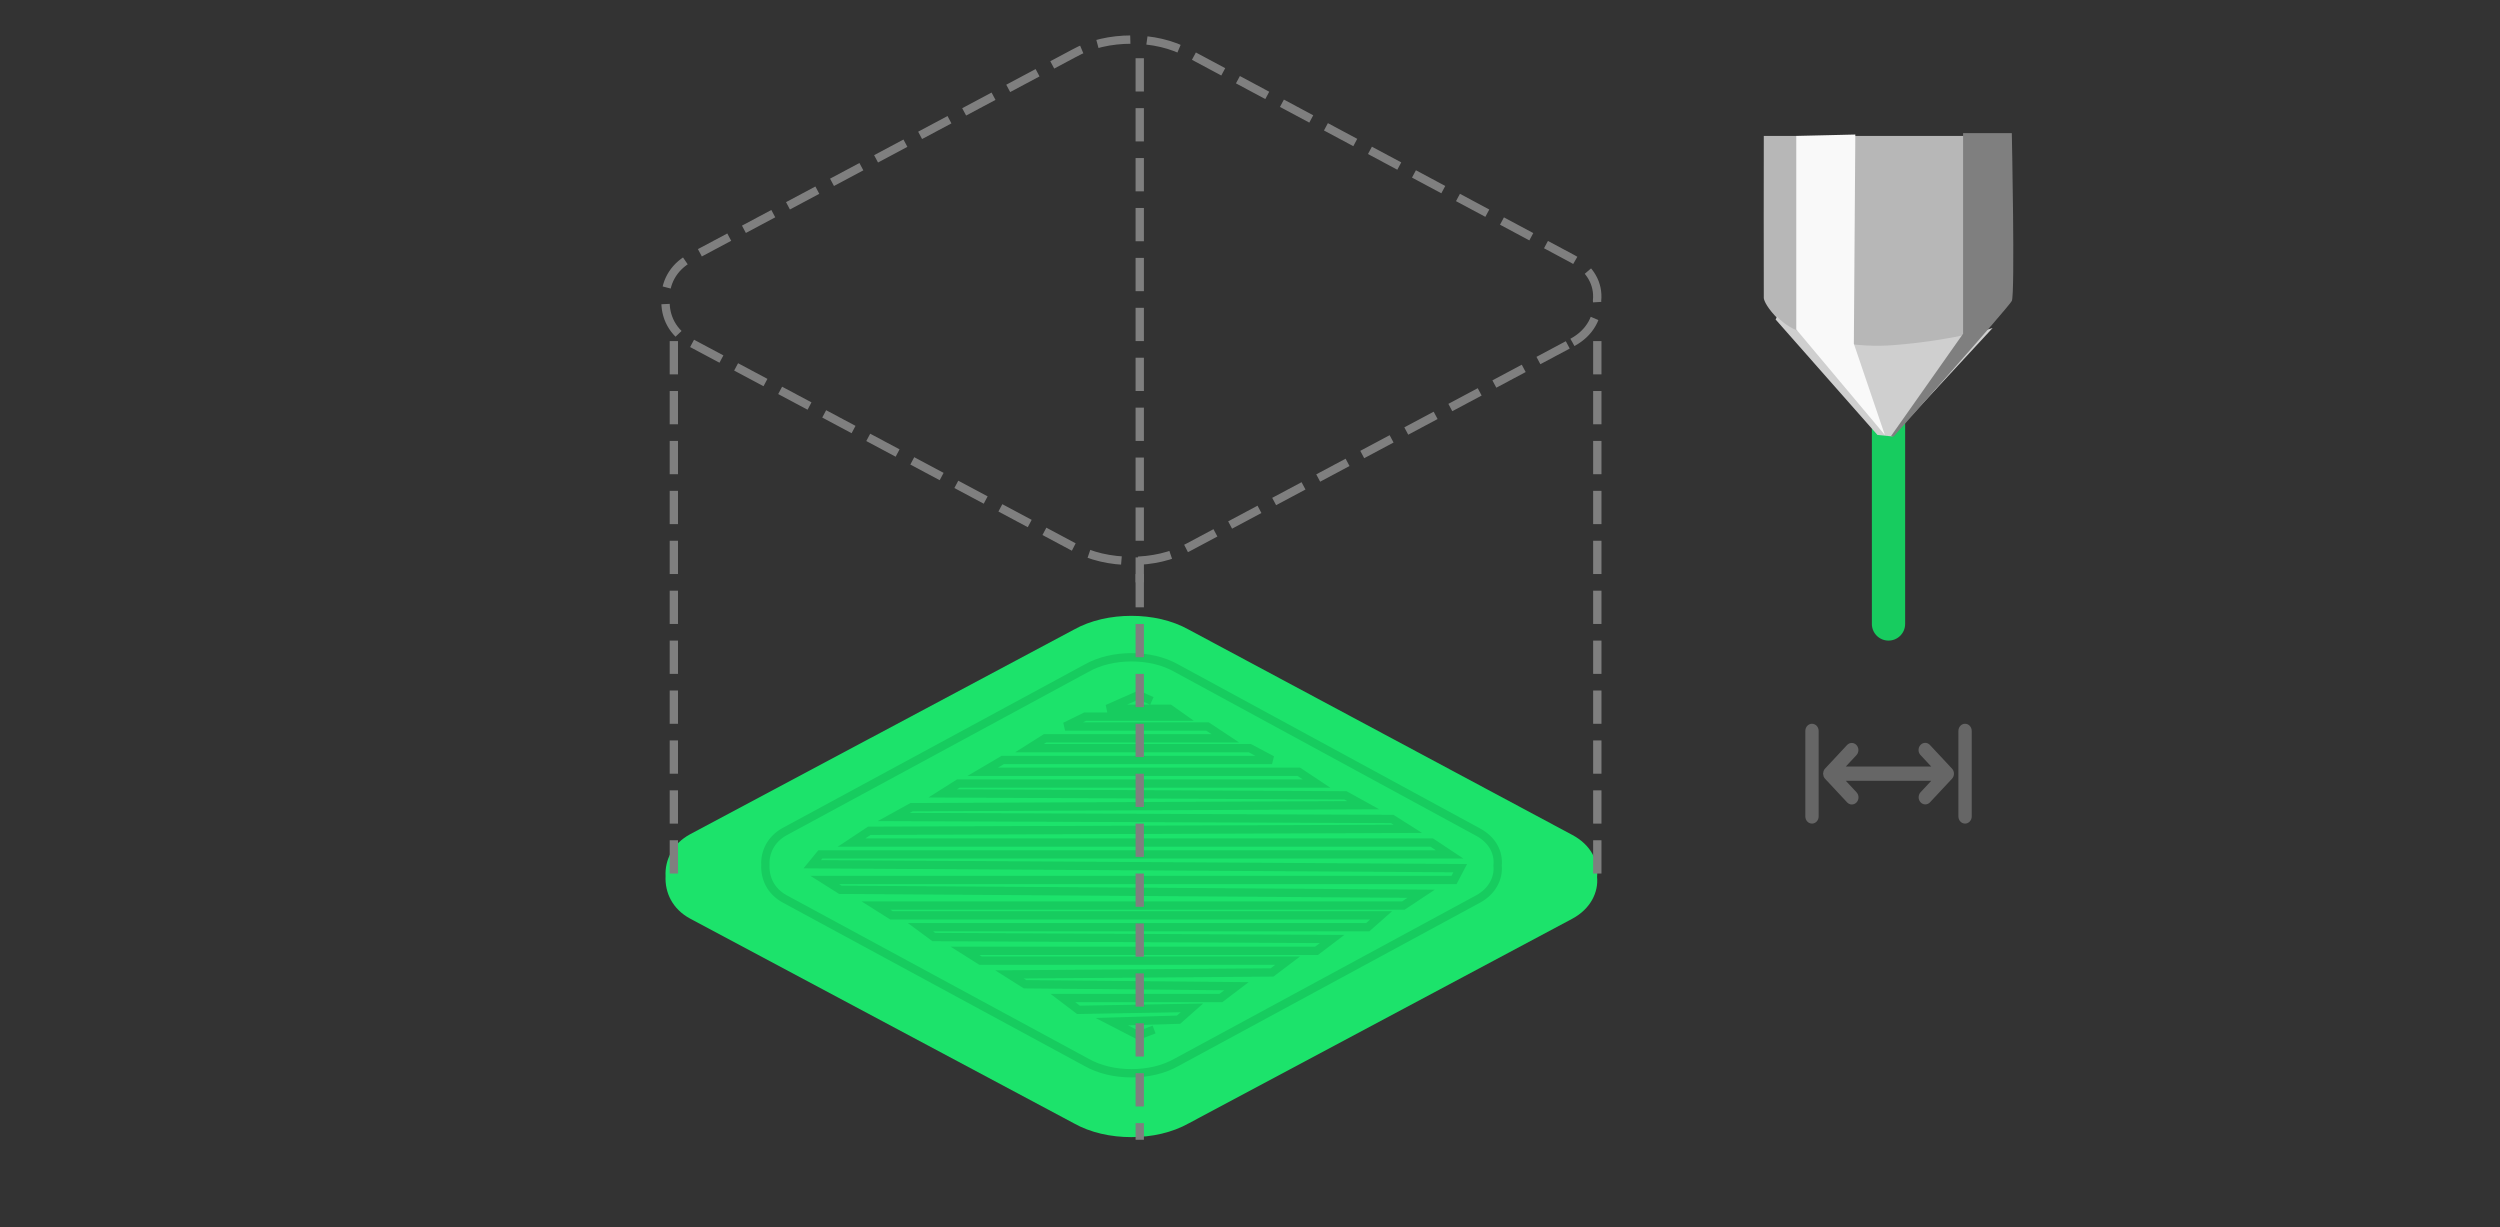 <svg 
 xmlns="http://www.w3.org/2000/svg"
 xmlns:xlink="http://www.w3.org/1999/xlink"
 width="300.5px" height="147.5px">
<rect width="100%" height="100%" fill="#333333" stroke="none"/>
<path fill-rule="evenodd"  fill="none"
 d="M-0.002,-0.000 L299.998,-0.000 L299.998,147.000 L-0.002,147.000 L-0.002,-0.000 Z"/>
<path fill-rule="evenodd"  fill="rgb(28, 227, 107)"
 d="M189.009,110.420 C191.147,109.271 192.162,107.277 191.967,105.395 C192.176,103.401 191.147,101.518 189.009,100.369 L142.921,75.699 C140.879,74.550 138.436,74.024 135.992,74.024 C133.548,74.024 131.090,74.550 129.048,75.699 L82.959,100.272 C80.822,101.422 79.904,103.415 80.002,105.297 C79.904,107.291 80.822,109.271 82.959,110.420 L129.048,135.007 C131.090,136.156 133.534,136.682 135.992,136.682 C138.436,136.682 140.879,136.156 142.921,135.007 L189.009,110.420 Z"/>
<path fill-rule="evenodd"  stroke="rgb(23, 204, 95)" stroke-width="1px" stroke-linecap="butt" stroke-linejoin="miter" fill="none"
 d="M177.684,108.050 C179.365,107.133 180.162,105.543 180.010,104.040 C180.172,102.450 179.365,100.946 177.684,100.029 L141.456,80.343 C139.853,79.425 137.931,79.006 136.011,79.006 C134.090,79.006 132.158,79.425 130.553,80.343 L94.326,99.952 C92.645,100.870 91.925,102.460 92.001,103.963 C91.925,105.553 92.645,107.133 94.326,108.050 L130.553,127.671 C132.158,128.588 134.078,129.007 136.011,129.007 C137.931,129.007 139.853,128.588 141.456,127.671 L177.684,108.050 Z"/>
<path fill-rule="evenodd"  stroke="rgb(23, 204, 95)" stroke-width="1px" stroke-linecap="butt" stroke-linejoin="miter" fill="none"
 d="M138.456,84.249 L136.851,83.540 L133.106,85.195 L140.596,85.195 L141.933,86.142 L130.431,86.142 L128.024,87.324 L145.143,87.324 L147.282,88.743 L125.616,88.743 L123.744,89.926 L150.224,89.926 L152.900,91.345 L120.535,91.345 L118.126,92.764 L156.108,92.764 L158.249,94.183 L115.185,94.183 L113.313,95.366 L161.726,95.602 L163.866,96.785 L109.568,97.021 L107.428,98.204 L167.344,98.440 L169.216,99.623 L104.485,99.860 L102.346,101.279 L172.099,101.279 L174.239,102.698 L98.601,102.698 L97.633,103.881 L175.518,104.354 L174.774,105.773 L99.136,105.773 L101.009,106.955 L170.821,107.429 L168.681,108.847 L105.288,108.847 L107.161,110.030 L166.006,110.030 L164.401,111.449 L110.638,111.449 L112.242,112.632 L160.121,112.868 L158.249,114.287 L115.987,114.287 L117.860,115.470 L154.772,115.470 L152.900,116.889 L121.337,117.125 L123.209,118.308 L148.620,118.544 L146.748,119.964 L127.757,119.964 L129.629,121.383 L143.271,121.146 L141.665,122.565 L133.641,122.802 L136.851,124.457 L138.723,123.748 "/>
<path fill-rule="evenodd"  stroke="rgb(127, 127, 127)" stroke-width="1px" stroke-dasharray="4, 2" stroke-linecap="butt" stroke-linejoin="miter" fill="none"
 d="M189.009,41.154 C191.147,40.005 192.162,38.011 191.967,36.129 C192.176,34.136 191.147,32.252 189.009,31.103 L142.921,6.433 C140.879,5.283 138.436,4.758 135.992,4.758 C133.548,4.758 131.090,5.283 129.048,6.433 L82.959,31.006 C80.822,32.156 79.904,34.149 80.002,36.032 C79.904,38.025 80.822,40.005 82.959,41.154 L129.048,65.741 C131.090,66.890 133.534,67.416 135.992,67.416 C138.436,67.416 140.879,66.890 142.921,65.741 L189.009,41.154 Z"/>
<path fill-rule="evenodd"  stroke="rgb(127, 127, 127)" stroke-width="1px" stroke-dasharray="4, 2" stroke-linecap="butt" stroke-linejoin="miter" fill="none"
 d="M80.997,40.999 L80.997,104.999 "/>
<path fill-rule="evenodd"  stroke="rgb(127, 127, 127)" stroke-width="1px" stroke-dasharray="4, 2" stroke-linecap="butt" stroke-linejoin="miter" fill="none"
 d="M191.997,40.999 L191.997,104.999 "/>
<path fill-rule="evenodd"  stroke="rgb(127, 127, 127)" stroke-width="1px" stroke-dasharray="4, 2" stroke-linecap="butt" stroke-linejoin="miter" fill="none"
 d="M136.997,68.999 L136.997,136.999 "/>
<path fill-rule="evenodd"  stroke="rgb(127, 127, 127)" stroke-width="1px" stroke-dasharray="4, 2" stroke-linecap="butt" stroke-linejoin="miter" fill="none"
 d="M136.997,6.999 L136.997,69.999 "/>
<path fill-rule="evenodd"  fill="rgb(23, 204, 95)"
 d="M226.999,43.000 C228.103,43.000 228.998,43.895 228.998,45.000 L228.998,75.000 C228.998,76.105 228.103,77.000 226.999,77.000 C225.894,77.000 224.999,76.105 224.999,75.000 L224.999,45.000 C224.999,43.895 225.894,43.000 226.999,43.000 Z"/>
<path fill-rule="evenodd"  fill="rgb(183, 183, 183)"
 d="M212.008,16.342 C212.008,16.342 211.985,35.500 212.008,35.828 C212.033,36.156 212.437,37.067 213.782,38.399 C215.129,39.732 225.686,51.585 225.850,51.771 C226.013,51.956 226.179,52.284 226.737,52.285 C227.294,52.286 227.767,51.823 228.157,51.428 C228.546,51.033 240.318,37.887 240.755,37.371 C241.193,36.855 241.639,36.041 241.642,34.628 C241.646,33.215 241.642,16.342 241.642,16.342 L212.008,16.342 Z"/>
<path fill-rule="evenodd"  fill="rgb(207, 207, 207)"
 d="M213.605,38.056 C213.605,38.056 214.443,39.071 216.089,39.770 C218.709,40.885 223.131,41.843 227.624,41.485 C234.942,40.903 239.513,39.428 239.513,39.428 L227.447,52.456 L225.672,52.285 L213.428,38.399 L213.605,38.056 Z"/>
<path fill-rule="evenodd"  fill="rgb(127, 127, 127)"
 d="M235.964,15.999 L235.964,40.113 L227.270,52.456 L227.624,52.456 C227.624,52.456 241.418,36.957 241.820,36.171 C242.222,35.385 241.820,15.999 241.820,15.999 L235.964,15.999 Z"/>
<path fill-rule="evenodd"  fill="rgb(249, 249, 249)"
 d="M215.912,16.342 L215.912,39.599 L226.560,52.285 L222.833,41.313 L223.010,16.170 L215.912,16.342 Z"/>
<path fill-rule="evenodd"  fill="rgb(102, 102, 102)"
 d="M236.201,98.996 C235.759,98.996 235.400,98.612 235.400,98.139 L235.400,87.854 C235.400,87.380 235.759,86.996 236.201,86.996 C236.642,86.996 237.000,87.380 237.000,87.854 L237.000,98.139 C237.000,98.612 236.642,98.996 236.201,98.996 ZM231.966,96.458 C231.651,96.773 231.160,96.764 230.855,96.438 C230.550,96.111 230.542,95.584 230.835,95.247 L232.135,93.854 L221.866,93.854 L223.167,95.247 C223.470,95.584 223.466,96.119 223.157,96.449 C222.848,96.780 222.349,96.784 222.035,96.458 L219.370,93.604 C219.295,93.524 219.236,93.428 219.195,93.322 C219.171,93.259 219.168,93.192 219.158,93.126 C219.152,93.082 219.134,93.042 219.134,92.996 C219.134,92.949 219.152,92.908 219.159,92.863 C219.169,92.798 219.172,92.732 219.195,92.671 C219.236,92.564 219.296,92.468 219.371,92.388 L222.035,89.533 C222.350,89.219 222.842,89.228 223.146,89.554 C223.451,89.881 223.460,90.406 223.166,90.744 L221.865,92.139 L232.135,92.139 L230.834,90.744 C230.531,90.408 230.536,89.873 230.844,89.543 C231.153,89.213 231.652,89.207 231.966,89.533 L234.633,92.391 C234.944,92.725 234.944,93.267 234.633,93.602 L231.966,96.458 ZM217.800,98.996 C217.359,98.996 217.001,98.612 217.001,98.139 L217.001,87.854 C217.001,87.380 217.359,86.996 217.800,86.996 C218.242,86.996 218.601,87.380 218.601,87.854 L218.601,98.139 C218.601,98.612 218.242,98.996 217.800,98.996 Z"/>
</svg>
